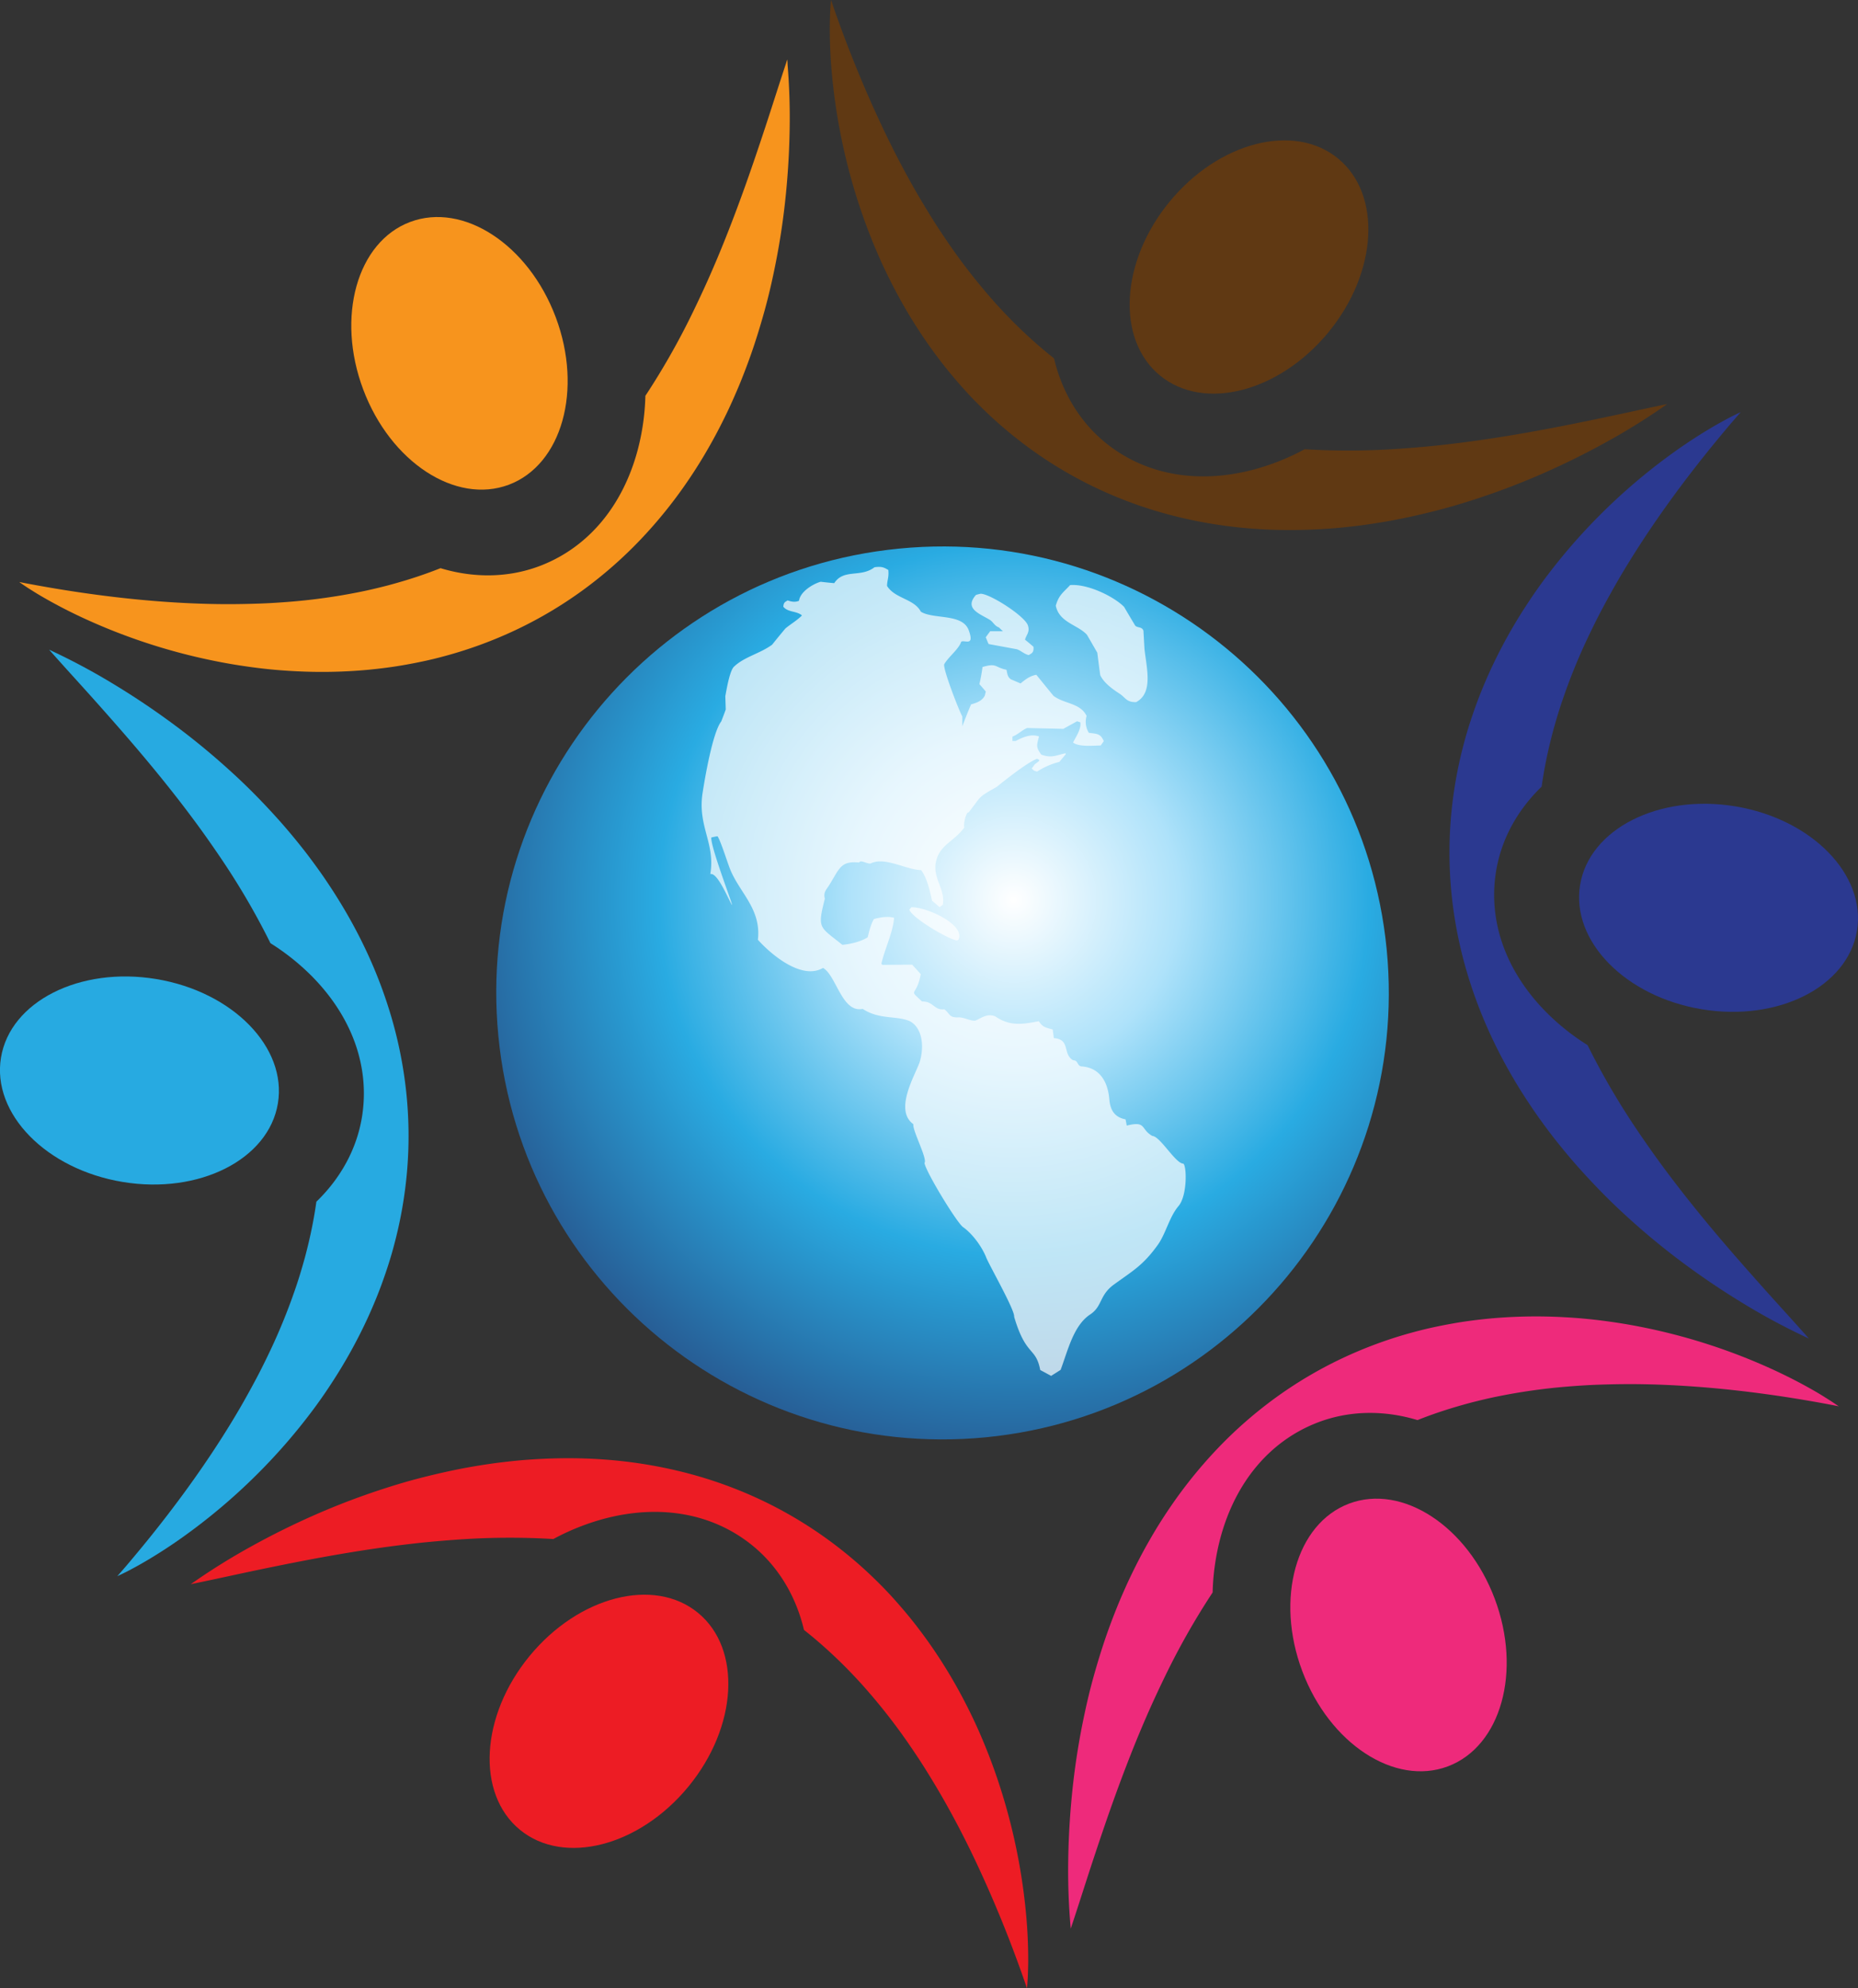 <svg id="Layer_1" data-name="Layer 1" xmlns="http://www.w3.org/2000/svg" xmlns:xlink="http://www.w3.org/1999/xlink" viewBox="0 0 2320.85 2482.76"><rect x="0" y="0" width="2320.85" height="2482.76" fill="#333333" stroke="none"/><defs><style>.cls-1{fill:#f7941d;}.cls-2{fill:#27aae1;}.cls-3{fill:#ed1c24;}.cls-4{fill:#ee2a7b;}.cls-5{fill:#2b3990;}.cls-6{fill:#603913;}.cls-7{fill-rule:evenodd;fill:url(#radial-gradient);}.cls-8{fill:#fff;opacity:0.7;}</style><radialGradient id="radial-gradient" cx="2593.43" cy="2383.43" r="765.81" gradientUnits="userSpaceOnUse"><stop offset="0" stop-color="#fff"/><stop offset="0.27" stop-color="#aee2fa"/><stop offset="0.58" stop-color="#29abe2"/><stop offset="1" stop-color="#264b83"/></radialGradient></defs><path class="cls-1" d="M2310.47,1334.28c-9.49,28.32-18.26,56.45-27.44,84.25s-18.48,55.31-28.31,82.41-20.1,53.8-31.06,80c-5.51,13.07-11.1,26-17,38.83s-11.88,25.45-18.07,37.94a918.34,918.34,0,0,1-55.36,96.37,293.18,293.18,0,0,1-10,69.13c-18.78,68.71-61.14,119.25-119.27,142.32-1,.41-2,.8-3.08,1.19-38.84,14.6-81.72,15.21-123.55,2.57q-13,5.18-26.4,9.7-9.4,3.19-19,6.06t-19.22,5.47c-12.92,3.37-26,6.49-39.24,9.06a742.26,742.26,0,0,1-81,11.37c-13.73,1.13-27.56,2.07-41.47,2.55s-27.89.75-41.93.72c-28.1-.12-56.44-1.4-84.95-3.62s-57.17-5.4-86-9.44q-21.62-3-43.32-6.66c-7.25-1.21-14.49-2.5-21.77-3.8q-5.46-1-10.91-2c-3.65-.67-7.29-1.41-11-2.15,3,2.22,6.13,4.28,9.24,6.36s6.3,4,9.48,6c6.35,4,12.83,7.7,19.37,11.35q19.62,10.92,40.05,20.43a739.66,739.66,0,0,0,172.42,55.73c15,2.92,30.2,5.27,45.48,7.23s30.69,3.34,46.18,4.15a628,628,0,0,0,93.74-1.64c15.69-1.53,31.41-3.52,47-6.35q11.74-2.09,23.43-4.62t23.29-5.66a532.25,532.25,0,0,0,90.61-33.1,518.22,518.22,0,0,0,83.48-49.49,533.52,533.52,0,0,0,72.7-63.8,576.44,576.44,0,0,0,59.88-74.59q13.34-19.67,25-40.19c7.84-13.61,15.05-27.52,21.84-41.55,3.42-7,6.63-14.09,9.76-21.19s6.18-14.22,9.05-21.4c5.74-14.37,11.12-28.81,15.94-43.39s9.24-29.23,13.29-43.93,7.59-29.49,10.72-44.33q9.54-44.48,14.51-89.3t5.81-89.56a810.24,810.24,0,0,0-3.07-89.36C2301,1362.6,2313.28,1364,2310.47,1334.28Z" transform="translate(-1327.08 -1259.82)"/><path class="cls-1" d="M1962.69,1865.08c66.38-25,92.59-118.64,58.53-209.25S1905.73,1512,1839.34,1537s-92.59,118.64-58.53,209.25S1896.3,1890,1962.69,1865.08Z" transform="translate(-1327.08 -1259.82)"/><path class="cls-2" d="M1834.52,2623.54a533.83,533.83,0,0,0-18.9-94.86,577.7,577.7,0,0,0-34.66-89.15c-6.91-14.26-14.39-28.17-22.31-41.73s-16.32-26.79-25.07-39.69c-4.36-6.46-8.89-12.78-13.47-19.05s-9.23-12.46-14-18.54c-9.57-12.15-19.39-24-29.61-35.49s-20.69-22.62-31.4-33.48-21.75-21.32-33-31.45q-33.75-30.49-70.08-57.21t-74.65-49.81a810.07,810.07,0,0,0-78.93-42c19.78,22.38,39.76,44,59.25,65.89s38.65,43.66,57.21,65.72,36.54,44.31,53.73,66.89c8.57,11.31,17,22.64,25.14,34.13s16.1,23,23.82,34.61a910.09,910.09,0,0,1,57.32,99.24,290,290,0,0,1,51.63,41.15c49.72,50.22,72.14,111.7,63.11,173.09-.16,1.08-.32,2.15-.5,3.23-6.57,39.67-26.51,76-56.88,105.34q-2.18,15.54-5.27,31-1.95,9.74-4.23,19.44t-4.87,19.39c-3.56,12.87-7.39,25.75-11.78,38.51a743.3,743.3,0,0,1-30.66,75.83c-5.88,12.46-12,24.9-18.52,37.18s-13.3,24.53-20.35,36.68c-14.15,24.28-29.43,48.18-45.61,71.76s-33.26,46.81-51.16,69.73q-13.4,17.22-27.43,34.19c-4.66,5.67-9.41,11.29-14.17,17-2.38,2.83-4.8,5.63-7.23,8.43s-4.87,5.6-7.34,8.4c3.44-1.5,6.77-3.17,10.14-4.82s6.63-3.44,9.93-5.21c6.6-3.52,13.08-7.27,19.51-11.1q19.27-11.54,37.72-24.47a740.15,740.15,0,0,0,134.48-121.46c10-11.55,19.66-23.51,29-35.77s18.24-24.91,26.69-37.92a627.94,627.94,0,0,0,45.45-82c6.52-14.35,12.65-29,18-43.91q4.07-11.2,7.72-22.6t6.74-23a533.67,533.67,0,0,0,16.64-95A519.19,519.19,0,0,0,1834.52,2623.54Z" transform="translate(-1327.08 -1259.82)"/><path class="cls-2" d="M1674.2,2637.64c11.58-70-56.45-139.5-152-155.31s-182.31,28.1-193.89,98.07,56.45,139.51,152,155.31S1662.62,2707.61,1674.2,2637.64Z" transform="translate(-1327.08 -1259.82)"/><path class="cls-3" d="M2611.35,3697.74c-.23-15-1-29.94-2.33-44.9a740.8,740.8,0,0,0-37.94-177.19c-5-14.47-10.54-28.78-16.49-43s-12.45-28.25-19.49-42.08a629.92,629.92,0,0,0-48.29-80.36c-9.17-12.82-18.76-25.43-29-37.56q-7.68-9.12-15.71-18t-16.55-17.34a532.77,532.77,0,0,0-74-61.92,519.17,519.17,0,0,0-84.6-47.55,532.64,532.64,0,0,0-91.61-31.06,576,576,0,0,0-94.53-14.56c-15.8-1.15-31.58-1.63-47.3-1.54s-31.36.73-46.9,1.86c-7.77.55-15.51,1.3-23.23,2.14s-15.41,1.76-23.06,2.86c-15.31,2.22-30.51,4.78-45.54,7.9s-29.94,6.61-44.7,10.45-29.33,8.18-43.75,12.88q-43.29,14-84.59,32.08t-80.46,39.76a809.11,809.11,0,0,0-75.86,47.34c29.27-5.95,58-12.41,86.68-18.37s57.14-11.64,85.52-16.68,56.65-9.5,84.8-13.09c14.08-1.77,28.11-3.42,42.13-4.72s28-2.43,41.88-3.31a912.17,912.17,0,0,1,111.88-.2,291.86,291.86,0,0,1,64.14-25.52c68.78-18.07,133.63-6.67,182.59,32.08.86.68,1.71,1.36,2.56,2.06,31.86,26.17,53.73,62.71,63.75,104.91q11.29,8.91,22.16,18.45,7.45,6.55,14.72,13.39t14.36,13.91c9.37,9.51,18.61,19.27,27.46,29.46a742,742,0,0,1,50.35,64.46c7.84,11.33,15.57,22.83,22.94,34.63s14.59,23.78,21.59,36q20.91,36.59,39.33,75.37t34.81,79.17q8.22,20.22,15.89,40.85c2.59,6.88,5.08,13.8,7.6,20.75,1.26,3.48,2.47,7,3.68,10.47s2.42,7,3.61,10.56c.42-3.72.64-7.44.89-11.18s.34-7.47.46-11.21C2611.46,3712.71,2611.46,3705.23,2611.35,3697.74Z" transform="translate(-1327.08 -1259.82)"/><path class="cls-3" d="M1976.52,3544.64c54.81,45,149,20.87,210.48-53.93s66.82-171.93,12-216.95-149-20.87-210.48,53.94S1921.71,3499.63,1976.52,3544.64Z" transform="translate(-1327.08 -1259.82)"/><path class="cls-4" d="M3614.51,3009.56c-3.13-2-6.3-4-9.48-6-6.35-4-12.83-7.68-19.36-11.34-13.09-7.28-26.47-14.05-40.06-20.43A740.19,740.19,0,0,0,3373.18,2916c-15-2.91-30.19-5.26-45.47-7.21s-30.69-3.35-46.18-4.16a630.67,630.67,0,0,0-93.74,1.64c-15.69,1.53-31.41,3.53-47,6.35q-11.74,2.09-23.43,4.62t-23.29,5.66a533.11,533.11,0,0,0-90.61,33.1,518.22,518.22,0,0,0-83.48,49.49,532.24,532.24,0,0,0-72.7,63.8,578,578,0,0,0-59.88,74.59q-13.34,19.66-25,40.19c-7.84,13.61-15.05,27.52-21.84,41.55-3.41,7-6.63,14.09-9.76,21.19s-6.18,14.22-9.05,21.4c-5.74,14.37-11.12,28.81-15.94,43.39s-9.24,29.23-13.29,43.93-7.58,29.5-10.72,44.34q-9.54,44.46-14.51,89.29t-5.81,89.56a810.24,810.24,0,0,0,3.07,89.36c9.48-28.32,18.26-56.45,27.44-84.25s18.48-55.31,28.31-82.41,20.1-53.8,31.06-80c5.51-13.07,11.1-26,17-38.83s11.89-25.44,18.07-37.93a915.77,915.77,0,0,1,55.37-96.38,292.66,292.66,0,0,1,10-69.13c18.78-68.71,61.14-119.25,119.27-142.32,1-.41,2-.8,3.08-1.19,38.84-14.6,81.72-15.21,123.55-2.57q13-5.18,26.4-9.7,9.41-3.19,19-6.06t19.22-5.47c12.93-3.37,26-6.49,39.24-9.06a744.71,744.71,0,0,1,81-11.37c13.73-1.13,27.56-2.07,41.46-2.55s27.9-.75,41.94-.72c28.1.12,56.45,1.4,84.95,3.62s57.17,5.4,86,9.44q21.61,3,43.32,6.67c7.25,1.2,14.49,2.5,21.77,3.79q5.46,1,10.91,2.05c3.65.67,7.29,1.42,10.95,2.15C3620.73,3013.7,3617.62,3011.65,3614.51,3009.56Z" transform="translate(-1327.08 -1259.82)"/><path class="cls-4" d="M3135.66,3465.44c66.39-25,92.59-118.63,58.53-209.24s-115.49-143.83-181.88-118.88-92.59,118.64-58.53,209.25S3069.27,3490.4,3135.66,3465.44Z" transform="translate(-1327.08 -1259.82)"/><path class="cls-5" d="M3470.14,2799.74c-18.55-22.06-36.54-44.31-53.73-66.89-8.57-11.31-17-22.64-25.15-34.13s-16.09-23-23.81-34.61a910.09,910.09,0,0,1-57.32-99.24,289.24,289.24,0,0,1-51.62-41.15c-49.73-50.22-72.15-111.7-63.12-173.09.16-1.08.32-2.15.5-3.23,6.57-39.67,26.51-76,56.88-105.34q2.17-15.54,5.27-31,1.93-9.74,4.23-19.44t4.88-19.38c3.54-12.88,7.38-25.75,11.77-38.52a742.38,742.38,0,0,1,30.66-75.83c5.88-12.46,12-24.9,18.52-37.18s13.3-24.53,20.35-36.68c14.15-24.27,29.43-48.18,45.6-71.75s33.27-46.82,51.16-69.74q13.41-17.22,27.44-34.19c4.66-5.67,9.4-11.29,14.17-17,2.38-2.82,4.8-5.62,7.23-8.42s4.87-5.61,7.33-8.41c-3.42,1.5-6.76,3.17-10.12,4.82s-6.64,3.44-9.94,5.21c-6.6,3.52-13.08,7.27-19.51,11.1-12.85,7.69-25.4,15.89-37.72,24.47a740.15,740.15,0,0,0-134.48,121.46c-10,11.55-19.66,23.51-29,35.77s-18.24,24.91-26.69,37.92a627.94,627.94,0,0,0-45.45,82c-6.52,14.35-12.65,29-18,43.91q-4.07,11.21-7.72,22.6t-6.74,23a532.77,532.77,0,0,0-16.64,95,519.19,519.19,0,0,0,1.12,97,533.06,533.06,0,0,0,18.91,94.87,577.43,577.43,0,0,0,34.65,89.15q10.36,21.38,22.31,41.72c7.88,13.6,16.32,26.8,25.07,39.69,4.35,6.46,8.88,12.78,13.47,19.05s9.23,12.46,14,18.54c9.57,12.15,19.39,24,29.61,35.49s20.69,22.62,31.4,33.48,21.75,21.32,33,31.45q33.75,30.51,70.07,57.22t74.66,49.8a810.07,810.07,0,0,0,78.93,42c-19.78-22.38-39.76-44-59.25-65.89S3488.7,2821.8,3470.14,2799.74Z" transform="translate(-1327.08 -1259.82)"/><path class="cls-5" d="M3646.64,2422c11.58-70-56.45-139.51-151.95-155.31s-182.31,28.1-193.89,98.07,56.45,139.5,151.95,155.31S3635.06,2492,3646.64,2422Z" transform="translate(-1327.08 -1259.82)"/><path class="cls-6" d="M3322.89,1782.79c-28.65,6-57.14,11.65-85.52,16.69s-56.65,9.49-84.8,13.08c-14.08,1.77-28.11,3.42-42.13,4.72s-28,2.43-41.88,3.32a914.15,914.15,0,0,1-111.88.19,291.86,291.86,0,0,1-64.14,25.52c-68.78,18.07-133.63,6.67-182.59-32.08-.86-.68-1.71-1.36-2.56-2.06-31.86-26.17-53.73-62.7-63.75-104.91q-11.29-8.91-22.16-18.45-7.45-6.55-14.72-13.39t-14.36-13.91c-9.37-9.51-18.61-19.27-27.46-29.46a743.93,743.93,0,0,1-50.35-64.46c-7.84-11.33-15.57-22.83-22.93-34.63s-14.6-23.78-21.59-36q-20.93-36.6-39.34-75.38t-34.81-79.17q-8.22-20.22-15.9-40.85c-2.58-6.88-5.07-13.8-7.59-20.75-1.26-3.47-2.48-7-3.68-10.47s-2.42-7-3.61-10.56c-.42,3.72-.64,7.45-.89,11.18s-.34,7.47-.46,11.21c-.25,7.48-.25,15-.14,22.45.23,15,1,29.94,2.33,44.9a740.8,740.8,0,0,0,37.94,177.19c5,14.47,10.54,28.79,16.49,43s12.45,28.25,19.49,42.07a629.92,629.92,0,0,0,48.29,80.36c9.17,12.82,18.76,25.43,29,37.56q7.68,9.13,15.71,18t16.55,17.33a533.54,533.54,0,0,0,74,61.93,519.87,519.87,0,0,0,84.6,47.54,533.53,533.53,0,0,0,91.61,31.07,578.16,578.16,0,0,0,94.53,14.56c15.8,1.14,31.58,1.62,47.3,1.54s31.36-.74,46.9-1.87c7.77-.54,15.51-1.3,23.23-2.14s15.41-1.76,23.06-2.86c15.31-2.21,30.51-4.78,45.54-7.9s29.94-6.61,44.69-10.45,29.34-8.18,43.76-12.88q43.29-14,84.59-32.08t80.46-39.75a807.13,807.13,0,0,0,75.86-47.35C3380.3,1770.37,3351.55,1776.83,3322.89,1782.79Z" transform="translate(-1327.08 -1259.82)"/><path class="cls-6" d="M2986.47,1674.7c61.44-74.8,66.82-171.93,12-216.94s-149-20.87-210.48,53.93-66.82,171.93-12,217S2925,1749.51,2986.47,1674.7Z" transform="translate(-1327.08 -1259.82)"/><path class="cls-7" d="M2450.22,1944.85c306.33-30,579.16,194.21,609,500.54s-194.33,579.16-500.65,609.15c-306.33,29.79-579.16-194.43-608.94-500.76C1919.67,2247.45,2143.89,1974.62,2450.22,1944.85Z" transform="translate(-1327.08 -1259.82)"/><path class="cls-8" d="M2540.1,2139.35c7.34-1.95,13.81-4.54,17.05-10.8l1.3-5.17c-2.59-3.24-5.29-6.27-8-9.29a200,200,0,0,0,3.89-21.37c18.45-5.39,14.89.43,30,3.45,1.08,5.83,1.51,9.08,5.4,11.88,4.1,1.72,8,3.45,12.09,5.18,5.61-4.53,11.22-9.29,19.74-10.79,7.24,8.84,14.36,17.7,21.48,26.33,14,10.36,33.24,8.63,41.33,25a26,26,0,0,0,2.81,21.15c11.34,1.29,14.58,1.29,18.67,10.36-1.29,1.73-2.59,3.67-3.88,5.4-10.69.22-27.2,1.94-34.53-3.67,3.88-7.78,10.36-16.62,9.06-25.26-1.3-.43-2.81-.86-4.11-1.29-5.6,3.24-11.43,6.26-17.15,9.5-15-.44-30.12-.65-45-1.09-6,2.16-11,7.78-18.56,10.8v5.39h4.1c8.63-4.52,19.21-9.28,29.14-5.61-3,11.45-4,13.17,2.8,22.67,13.17,4.74,17.92.86,30.44-1.73,0,.43.11.86.11,1.3-2.7,3.24-5.29,6.26-7.88,9.49a92.37,92.37,0,0,0-27.84,12.09c-4.87-1.29-3.89-1.08-6.7-3.89,1.29-1.72,2.59-3.66,4-5.39a63.88,63.88,0,0,0,5.28-4.1v-1.29c-.86-.44-1.72-.87-2.7-1.3-13.27,5-45.43,31.08-50.18,35-25.25,14.24-18.56,11-35.4,32.16-2.37-1.73-6.69,13.38-5.29,18.56-12,17.26-30.65,21.37-35.29,42.52-4.75,20.94,12.09,34.54,8.42,54.18-1.29.87-2.7,1.95-4.1,2.81-3-2.81-6.15-5.4-9.28-8-2.81-13.17-6.48-28.71-13.6-38.2-18.57-.44-44.25-16.41-61.95-8.85-3.46,2.8-13.77-5-15.39-.64-23.52-2.15-24.33,7.11-37.93,28.91-3.45,5.19-7.12,8.64-5,16.19-9.82,38.21-6.48,34.75,21.8,57.63,11-.86,24.61-4.53,31.73-9.49,1.84-7.77,4.1-16.84,7.77-22.67,7-1.94,16.94-3.89,25.15-1.51-1.41,18.56-11.55,38.21-15.87,57.42l1.3,1.29c12.52,0,24.82-.21,37.13-.21,3.66,3.88,7.12,7.77,10.79,11.86-5.61,29.8-16.52,17.06,1.61,34.11,14.14-.43,15.22,11.44,27.74,9.71,7.34,5.4,5.4,10.15,16.52,10.15,7-.86,14.78,4.32,22,4.1,7.23-2.81,15-9.72,25.15-5.39,17.7,12.08,32.6,10.36,54.39,6,4.76,7.34,7.78,7.77,17.38,10.36.43,3.67,1,7.12,1.4,10.79,21.16,1.52,10.58,19.86,24.06,27.63,7.13,0,4.44,7.78,11.55,7.78,21.81,1.93,31.74,19,33.68,40.57.86,10.8,4.31,22.45,20.29,25.48.54,2.59,1,5.17,1.51,7.77,25-6.27,16.84,4.53,32,12.95,9.71.42,28.71,34.1,38.42,34.53,4.31.86,5.82,39.29-5.83,53.1-11.44,13.38-15.87,34.75-26.12,48.78-18.13,25.05-30.21,31.52-54.07,48.79-19,13.59-14.46,27.19-29.89,37.55-21.16,13.82-28.06,45.33-37.13,69.3l-11.87,7.55-13.6-7.35c-5.62-29.35-17.7-16.18-32.59-66.47,1.29-7.78-31.19-64.55-34.87-74-5.6-14-17.37-29.79-29-38-8-5.83-46.62-69.29-48.13-80.08,4.1-4.75-15.54-41.44-13.82-48.35-25.47-18.35,4.14-64.3,8.24-79,6-21.8,1.26-42.34-12.77-49.68-17.16-7.34-37.56-1.51-58.82-15.32-26,5.39-32.92-41.88-49.54-51.16-26.87,15.76-65.62-17.49-81.37-35.18,4.32-37.56-21.59-57.63-33.89-86.13-3.89-9.07-11.87-35.62-16.41-43h-1.29c-2.16.44-4.42.87-6.69,1.52-.22,13.6,27.34,84.69,26.05,84.26-3.56-4.53-18-41.38-27.2-38.65,6.48-38.41-15.9-59.43-9.75-100.65,2.7-17.49,12.41-75.77,23.42-90,2.16-5.61,4.1-10.57,5.61-14.89l-.54-16.62c1.4-7.33,5.29-31.3,10.69-36.69,12.94-12.52,32.59-16.41,47.81-27.63,5.5-6.91,11-13.61,16.62-20.3,7.33-6,14.13-9.71,20.61-16.18-6.48-5.83-17.7-3.67-23.31-11,.64-5.18,1.51-5.39,5.4-7.77,4.53,1.51,9.28,2.59,14.24.43,1.4-11,16.62-20.72,27-23.75,5.62.65,11.34,1.3,17,1.73,12-18.34,32.92-6.47,50.3-19.85,9.39-1.3,12.09.42,17.27,3.45.86,9.49-1.4,12.09-1.62,19.86,9.82,16,33.88,16,42.2,32.16,15.75,9.93,51.92,1.85,59.79,23.09s-5.4,11.66-9.29,14.47c-3.45,9.71-15.1,17.91-21.15,27.84-2.7,4.1,18.35,58.28,22.45,65.41v12.3S2537.29,2145.39,2540.1,2139.35Zm123.68-148.94c-8.52,9.28-14,12.09-17.91,25.69,4.32,21.15,27.3,23.74,38.85,36.26,4.32,7.34,8.63,14.9,13,22.45,1.19,9.28,2.37,18.78,3.67,28.06,4.64,9.93,15.75,17.69,24.39,23.31,7.23,4.74,8.42,10.79,20.51,10.36,21.58-11.66,13-42.09,10.36-66.48-.43-7.77-.87-15.33-1.3-22.88-2.15-5.18-7.34-3-10.36-6.27-4.64-7.76-9.28-15.53-13.82-23.31-12.51-12.73-45.11-28.92-67.34-27.19Zm-111.6,10.79a56.71,56.71,0,0,0-6,1.51c-15.43,17.27,5.4,23.75,17.27,31.08,4.43,2.81,5.83,7.56,11.44,9.5,1.73,1.73,3.24,3.24,5,4.75h-16c-1.72,2.37-3.67,5-5.51,7.55,1.2,2.81,2.27,5.62,3.57,8.42,11.66,2.16,23.42,4.32,35.18,6.48,5.4,1.72,8.42,5.61,14.9,7.34,4.53-2.59,6.47-3.46,6-10.37-3.45-3-7-6-10.57-8.84,1.29-5.83,6.47-9.28,3.56-17.92-3.79-11.44-46.52-39.06-58.83-39.5Zm-86.77,391.56c-.86,1.07-1.62,1.94-2.37,2.8,1.84,9.5,48.57,37.35,59.57,38.64a11,11,0,0,0,1.73-1.08c8.85-18.78-40.58-41.22-58.93-40.36Z" transform="translate(-1327.08 -1259.82)"/></svg>